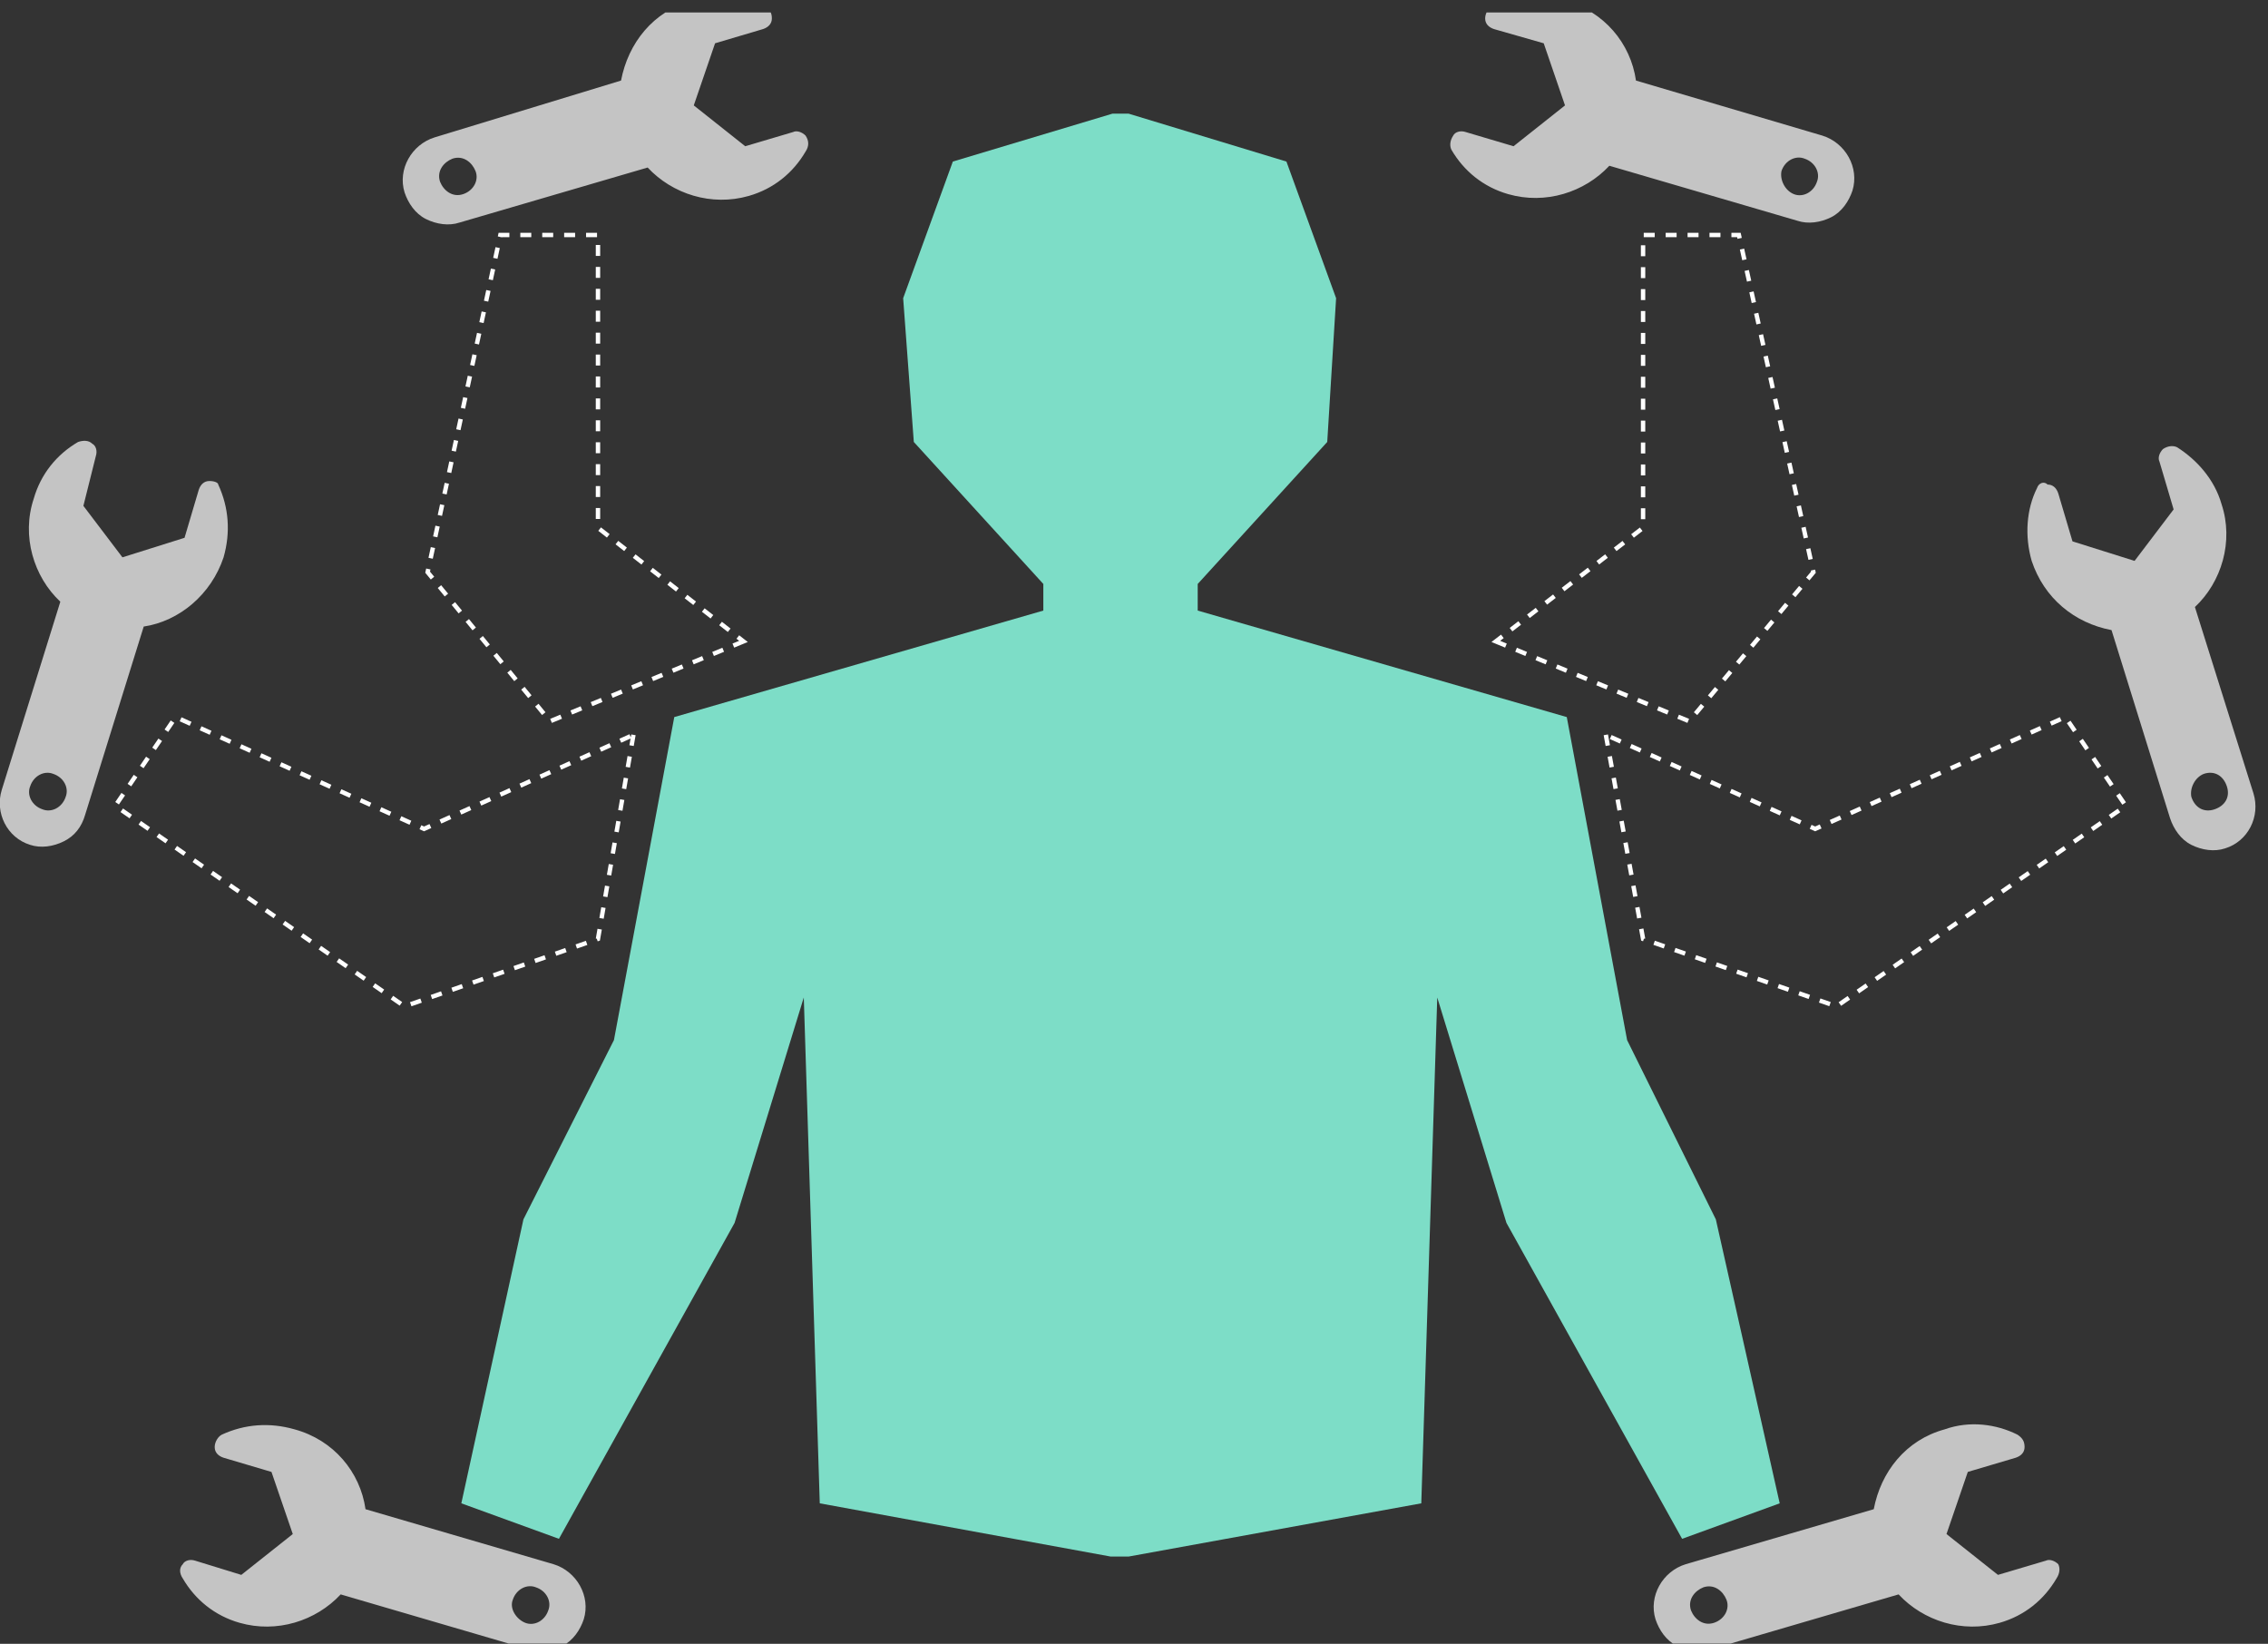 <svg width="178" height="129" viewBox="0 0 178 129" fill="none" xmlns="http://www.w3.org/2000/svg">
<rect x="0" y="0" width="178" height="129" fill="#333333" stroke="none"/>
<g clip-path="url(#clip0)">
<path d="M49.715 57.666L46.93 73.683L31.751 78.976L9.052 63.237L13.787 56.273L33.283 65.048L49.715 57.666Z" stroke="white" stroke-width="0.344" stroke-miterlimit="10" stroke-dasharray="0.86 0.86"/>
<path d="M58.35 50.335L43.17 56.603L33.562 44.903L39.271 18.44H46.931V41.421L58.35 50.335Z" stroke="white" stroke-width="0.344" stroke-miterlimit="10" stroke-dasharray="0.86 0.86"/>
<path d="M63.224 10.64C62.945 10.361 62.527 10.222 62.249 10.361L58.489 11.476L54.45 8.272L56.121 3.397L59.881 2.283C60.299 2.144 60.578 1.865 60.578 1.447C60.578 1.03 60.438 0.751 60.021 0.473C58.35 -0.224 56.261 -0.502 54.311 0.055C51.247 0.89 49.298 3.397 48.741 6.322L34.118 10.779C32.308 11.336 31.194 13.286 31.751 15.097C32.03 15.933 32.587 16.768 33.422 17.186C34.258 17.604 35.233 17.744 36.068 17.465L50.83 13.147C52.779 15.236 55.843 16.211 58.767 15.376C60.717 14.819 62.249 13.565 63.224 11.894C63.502 11.476 63.502 11.058 63.224 10.64ZM36.347 15.236C35.511 15.515 34.815 14.958 34.536 14.261C34.258 13.426 34.815 12.729 35.511 12.451C36.347 12.172 37.043 12.729 37.321 13.426C37.6 14.122 37.182 14.958 36.347 15.236Z" fill="#C4C4C4"/>
<path d="M16.433 37.748C16.015 37.748 15.736 38.027 15.597 38.445L14.483 42.205L9.609 43.737L6.545 39.698L7.52 35.798C7.659 35.38 7.52 34.962 7.242 34.823C6.963 34.545 6.545 34.545 6.128 34.684C4.456 35.659 3.203 37.191 2.646 39.141C1.671 42.066 2.646 45.269 4.735 47.219L0.139 61.983C-0.418 63.794 0.557 65.744 2.368 66.301C3.203 66.579 4.178 66.44 5.013 66.022C5.849 65.605 6.406 64.908 6.685 63.933L11.28 49.169C14.065 48.751 16.572 46.662 17.547 43.737C18.104 41.787 17.965 39.837 17.129 38.027C17.129 37.887 16.851 37.748 16.433 37.748ZM5.153 62.54C4.874 63.376 4.039 63.794 3.342 63.515C2.507 63.237 2.089 62.401 2.368 61.705C2.646 60.869 3.482 60.451 4.178 60.73C5.013 61.008 5.431 61.844 5.153 62.54Z" fill="#C4C4C4"/>
<path d="M88.569 8.917L100.963 12.678L104.862 23.402L104.166 34.684L94 45.827V47.916L122.966 56.273L127.701 81.622L134.664 95.69L139.677 117.975L132.018 120.76L118.231 95.968L112.8 78.279L111.547 117.975L88.569 122.153H87.176L64.338 117.975L63.084 78.279L57.653 95.968L43.867 120.76L36.207 117.975L41.081 95.69L48.184 81.622L52.919 56.273L81.884 47.916V45.827L71.719 34.684L70.883 23.402L74.782 12.678L87.316 8.917H88.569Z" fill="#7DDDC7"/>
<path d="M126.03 57.666L128.954 73.683L144.133 78.976L166.833 63.237L162.098 56.273L142.462 65.048L126.03 57.666Z" stroke="white" stroke-width="0.344" stroke-miterlimit="10" stroke-dasharray="0.86 0.86"/>
<path d="M117.396 50.335L132.575 56.603L142.323 44.903L136.474 18.44H128.954V41.421L117.396 50.335Z" stroke="white" stroke-width="0.344" stroke-miterlimit="10" stroke-dasharray="0.86 0.86"/>
<path d="M113.914 11.754C114.889 13.425 116.421 14.679 118.37 15.236C121.295 16.072 124.358 15.097 126.308 13.008L141.07 17.325C141.905 17.604 142.88 17.465 143.716 17.047C144.551 16.629 145.108 15.793 145.387 14.958C145.944 13.147 144.83 11.197 143.019 10.64L128.397 6.322C127.979 3.397 125.89 0.89 122.827 0.054C120.877 -0.503 118.927 -0.363 117.117 0.472C116.838 0.612 116.56 1.029 116.56 1.447C116.56 1.865 116.838 2.144 117.256 2.283L121.156 3.397L122.827 8.272L118.788 11.476L115.028 10.361C114.61 10.222 114.193 10.361 114.053 10.64C113.775 11.058 113.775 11.476 113.914 11.754ZM139.816 13.425C140.095 12.59 140.93 12.172 141.627 12.45C142.462 12.729 142.88 13.565 142.601 14.261C142.323 15.097 141.487 15.515 140.791 15.236C140.095 14.958 139.677 14.122 139.816 13.425Z" fill="#C4C4C4"/>
<path d="M159.87 38.305C159.034 39.977 158.895 42.066 159.452 44.016C160.427 46.941 162.794 48.891 165.719 49.448L170.314 64.212C170.593 65.047 171.15 65.883 171.985 66.301C172.821 66.719 173.796 66.858 174.631 66.579C176.442 66.022 177.416 64.072 176.859 62.262L172.264 47.637C174.353 45.687 175.327 42.484 174.353 39.559C173.796 37.609 172.403 36.077 170.871 35.102C170.593 34.962 170.175 34.962 169.757 35.241C169.479 35.52 169.339 35.937 169.479 36.216L170.593 39.977L167.529 44.016L162.655 42.484L161.541 38.723C161.402 38.305 161.123 38.026 160.705 38.026C160.427 37.748 160.009 37.887 159.87 38.305ZM172.96 60.73C173.796 60.451 174.492 60.869 174.77 61.705C175.049 62.54 174.631 63.237 173.796 63.515C172.96 63.794 172.264 63.376 171.985 62.54C171.846 61.844 172.264 61.008 172.96 60.73Z" fill="#C4C4C4"/>
<path d="M14.344 123.868C15.318 125.54 16.85 126.793 18.8 127.35C21.724 128.186 24.788 127.211 26.738 125.122L41.499 129.44C42.335 129.718 43.309 129.579 44.145 129.161C44.981 128.743 45.538 127.907 45.816 127.072C46.373 125.261 45.259 123.311 43.449 122.754L28.687 118.436C28.27 115.511 26.181 113.004 23.117 112.169C21.167 111.611 19.218 111.751 17.407 112.586C17.129 112.726 16.85 113.144 16.85 113.561C16.85 113.979 17.129 114.258 17.547 114.397L21.306 115.511L22.978 120.386L18.939 123.59L15.318 122.475C14.901 122.336 14.483 122.475 14.344 122.754C14.065 123.033 14.065 123.45 14.344 123.868ZM40.246 125.54C40.524 124.704 41.36 124.286 42.056 124.565C42.892 124.843 43.309 125.679 43.031 126.375C42.752 127.211 41.917 127.629 41.221 127.35C40.524 127.072 39.967 126.236 40.246 125.54Z" fill="#C4C4C4"/>
<path d="M161.541 122.754C161.262 122.475 160.844 122.336 160.566 122.475L156.806 123.59L152.767 120.386L154.439 115.511L158.199 114.397C158.616 114.258 158.895 113.979 158.895 113.561C158.895 113.144 158.756 112.865 158.338 112.586C156.667 111.751 154.578 111.472 152.628 112.169C149.564 113.004 147.615 115.511 147.058 118.436L132.296 122.754C130.486 123.311 129.372 125.261 129.929 127.072C130.207 127.907 130.764 128.743 131.6 129.161C132.436 129.579 133.41 129.718 134.246 129.44L149.007 125.122C150.957 127.211 154.021 128.186 156.945 127.35C158.895 126.793 160.427 125.54 161.402 123.868C161.68 123.45 161.68 123.033 161.541 122.754ZM134.524 127.35C133.689 127.629 132.993 127.072 132.714 126.375C132.436 125.54 132.993 124.843 133.689 124.565C134.524 124.286 135.221 124.843 135.499 125.54C135.778 126.236 135.36 127.072 134.524 127.35Z" fill="#C4C4C4"/>
</g>
<defs>
<clipPath id="clip0">
<rect width="177.277" height="128" fill="white" transform="translate(0 0.978)"/>
</clipPath>
</defs>
</svg>
